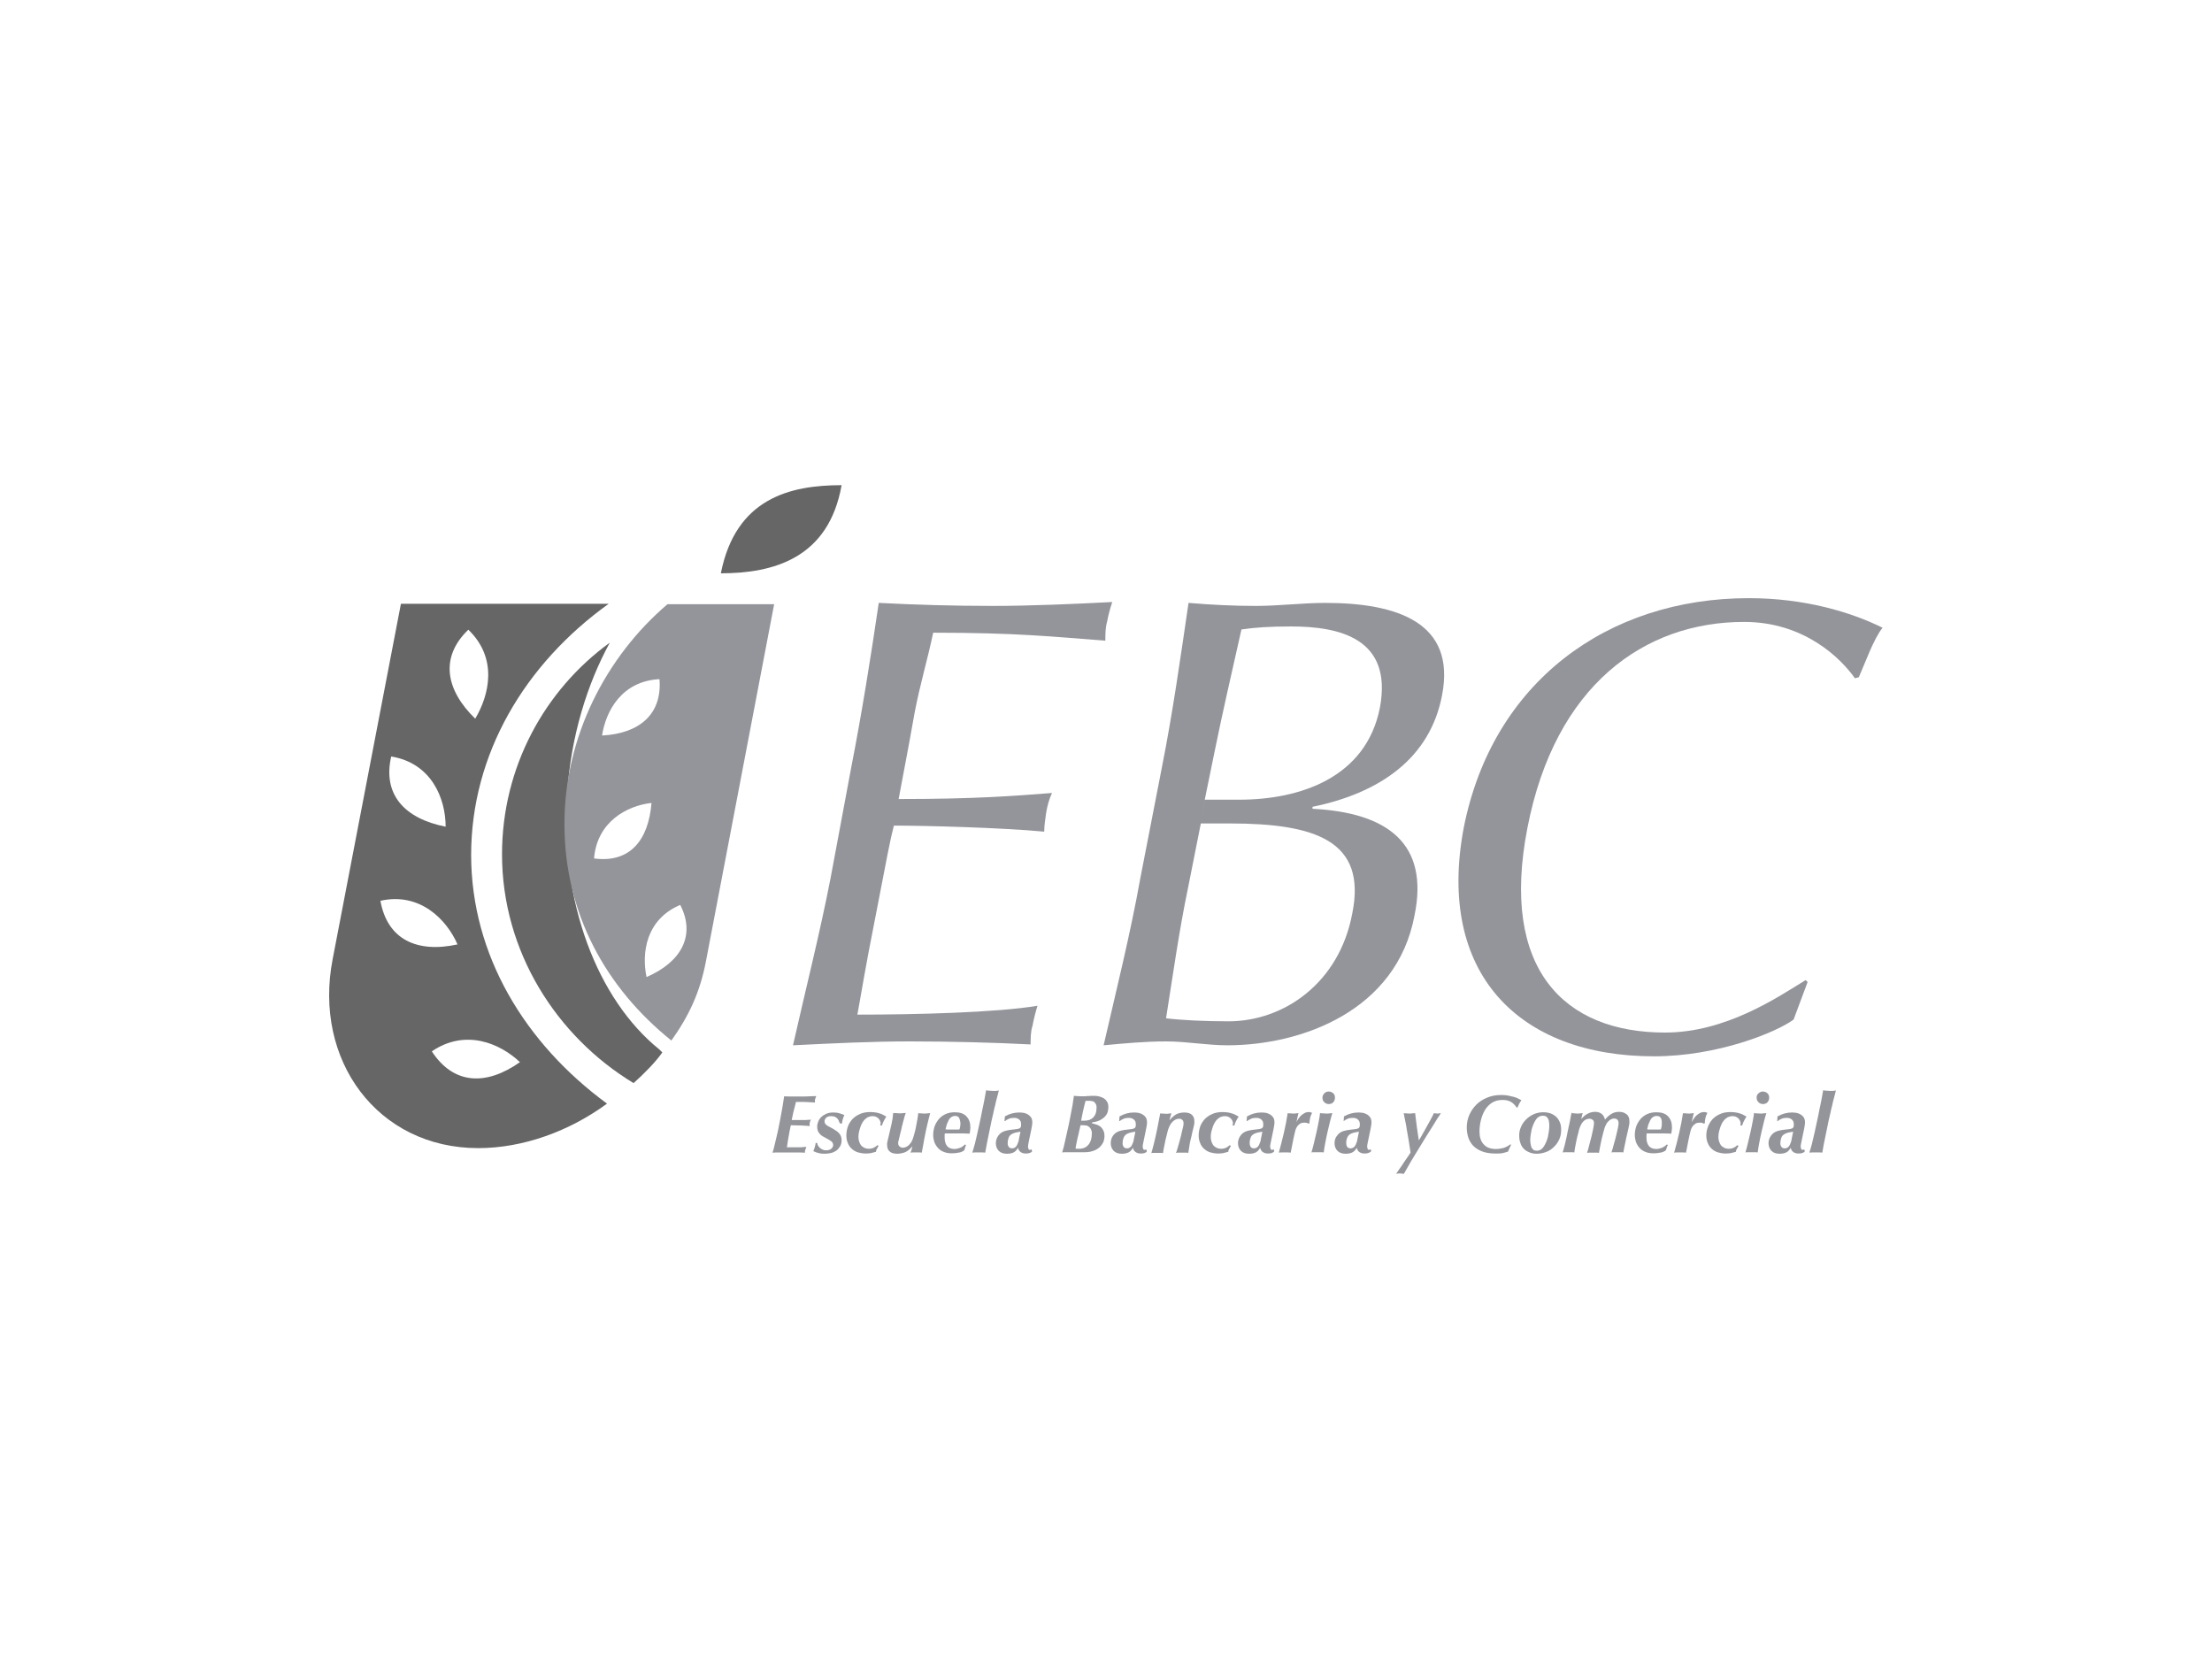 <?xml version="1.0" encoding="utf-8"?>
<!-- Generator: Adobe Illustrator 18.1.1, SVG Export Plug-In . SVG Version: 6.00 Build 0)  -->
<svg version="1.1" id="Capa_1" xmlns="http://www.w3.org/2000/svg" xmlns:xlink="http://www.w3.org/1999/xlink" x="0px" y="0px"
	 viewBox="0 0 1024 768" enable-background="new 0 0 1024 768" xml:space="preserve">
<g>
	<g>
		<path fill-rule="evenodd" clip-rule="evenodd" fill="#666666" d="M333.7,265.4c6.9-34.8,32.1-40.8,55.9-40.8
			C383.6,258.5,358,265.4,333.7,265.4L333.7,265.4L333.7,265.4z"/>
		<g>
			<path fill-rule="evenodd" clip-rule="evenodd" fill="#666666" d="M232.4,395.5c0-40.3,19.7-76.1,49.9-98
				c-10.5,19.2-17.9,43.1-19.7,69.2c-3.7,50.9,14.2,96.2,42.6,119.1l1.4,1.4c-3.2,4.6-8.7,10.1-13.3,14.2
				C257.6,479.8,232.4,440.4,232.4,395.5L232.4,395.5L232.4,395.5z"/>
			<path fill-rule="evenodd" clip-rule="evenodd" fill="#666666" d="M240.7,491.7c-15.6,11-30.7,10.5-40.8-5
				C215.5,476.1,231.5,483,240.7,491.7L240.7,491.7L240.7,491.7z M211.8,437.2c-18.8,4.1-32.5-2.3-35.7-20.2
				C194.4,412.9,206.8,425.7,211.8,437.2L211.8,437.2L211.8,437.2z M206.3,382.7c-18.8-3.7-29.3-14.7-25.2-32.5
				C199.9,353.3,206.3,369.8,206.3,382.7L206.3,382.7L206.3,382.7z M220,332.7c-13.7-13.3-16.5-28.4-3.2-41.2
				C230.6,304.8,226.5,321.7,220,332.7L220,332.7z M281,510.9c-17.4,12.8-38.9,20.6-59.6,20.6c-46.7,0-76.5-40.8-67.4-87.5
				l31.6-164.5h96.2c-38.9,27.9-63.7,69.6-63.7,116.4C218.2,442.2,243,483,281,510.9L281,510.9L281,510.9z"/>
		</g>
		<path fill-rule="evenodd" clip-rule="evenodd" fill="#94959B" d="M384.5,406.5c-5,25.7-11.5,51.3-17.4,77.4
			c18.3-0.9,36.2-1.8,54.1-1.8c18.3,0,38.5,0.5,55.9,1.4c0-2.7,0-6,0.9-8.7c0.5-2.8,1.4-6.4,2.3-9.2c-19.2,3.2-56.8,4.1-83.4,4.1
			c1.4-7.3,3.7-22,8.2-44.4c5.5-28.4,6.9-36.2,8.7-43.1c14.2,0,49.5,0.9,69.6,2.8c0-2.8,0.5-6,0.9-8.7c0.5-3.2,1.4-6.4,2.7-9.2
			c-17.9,1.4-35.7,2.8-71,2.8c1.4-7.8,4.6-23.8,7.3-39.4c2.7-14.2,6-24.7,8.7-37.6c38.5,0,55,1.8,79.7,3.7c0-3.2,0-6,0.9-9.2
			c0.5-2.8,1.4-6,2.3-8.7c-17.4,0.9-37.6,1.8-55.4,1.8c-17.9,0-35.3-0.5-52.7-1.4c-3.7,25.2-7.8,50.9-12.8,76.5L384.5,406.5
			L384.5,406.5z"/>
		<path fill-rule="evenodd" clip-rule="evenodd" fill="#94959B" d="M557.7,370.3l4.6-22.5c3.7-18.3,8.2-37.6,12.4-56.4
			c6-0.9,12.8-1.4,22.9-1.4c22.5,0,47.2,5.5,41.2,37.6c-6.4,32.5-37.1,42.6-65.1,42.6H557.7l-1.8,11h13.3c39.4,0,63.7,7.8,56.8,41.7
			c-6,32.1-31.6,49.9-57.3,49.9c-10.5,0-21.5-0.5-28.9-1.4c3.2-20.2,6-40.3,10.1-60l6-30.2L557.7,370.3L557.7,370.3z M527.9,406.5
			c-4.6,25.7-11,51.3-17,77.4c9.6-0.9,19.2-1.8,28.9-1.8c9.6,0,18.8,1.8,28.4,1.8c34.4,0,78.3-16,86.6-60
			c6.9-33.4-12.4-47.7-47.2-49.5v-0.9c31.2-6.4,54.5-22.5,60-51.8c6.4-33.4-20.6-42.6-54.1-42.6c-10.5,0-21.5,1.4-32.1,1.4
			c-10.1,0-20.6-0.5-31.2-1.4c-3.7,25.2-7.3,50.9-12.4,76.5L527.9,406.5L527.9,406.5z"/>
		<path fill-rule="evenodd" clip-rule="evenodd" fill="#94959B" d="M836.8,454.6l-0.9-0.9c-13.3,8.2-37.1,24.3-65.1,24.3
			c-46.7,0-76.5-29.3-63.7-94.8c12.8-66,54.1-95.3,100.3-95.3c28,0,44.9,17,51.3,26.1l1.8-0.5c2.7-6,6.9-17.9,11-22.9
			c-14.7-7.3-36.2-13.7-61.9-13.7c-65.5,0-118.7,38.9-132,106.3C664.9,450.5,703,489,765.7,489c29.3,0,56.4-11,64.6-17L836.8,454.6
			L836.8,454.6z"/>
		<path fill-rule="evenodd" clip-rule="evenodd" fill="#94959B" d="M301.6,371.7c-1.4,17.4-10.1,27.9-26.6,25.7
			C276.4,380.4,290.2,373,301.6,371.7L301.6,371.7L301.6,371.7z M278.7,340.5c17-0.9,27.9-9.6,26.6-26.1
			C287.9,315.3,280.5,329,278.7,340.5L278.7,340.5L278.7,340.5z M299.3,452.3c16-6.9,22.9-19.2,15.6-33.4
			C298.9,425.7,297,441.3,299.3,452.3L299.3,452.3L299.3,452.3z M358.4,279.6L326.8,445c-2.7,14.2-7.8,25.2-16,36.7
			c-30.2-24.3-49.5-58.6-49.5-100.3c0-40.3,19.2-77.4,47.7-101.7H358.4L358.4,279.6z"/>
	</g>
	<g>
		<path fill="#94959B" d="M366.9,507.6c1.5,0,2.9,0,4.3,0c1.3,0,2.6,0,3.7-0.1c1.2,0,2.2-0.1,3-0.1c-0.3,0.7-0.5,1.2-0.6,1.6
			c-0.1,0.4-0.1,0.8,0,1.4c-0.5-0.1-1-0.1-1.5-0.1c-0.5,0-1-0.1-1.6-0.1c-0.6,0-1.4-0.1-2.3-0.1c-0.9,0-2,0-3.4,0
			c-0.4,1.5-0.8,3-1.2,4.6c-0.3,1.5-0.6,2.8-0.8,3.8h3.1c0.7,0,1.3,0,1.8,0c0.5,0,1,0,1.5,0c0.4,0,0.9-0.1,1.3-0.1
			c0.4,0,0.8,0,1.2-0.1c-0.4,0.8-0.6,1.4-0.6,1.8c0,0.4,0,0.8,0,1.2c-1.3-0.2-2.8-0.2-4.3-0.3c-1.6,0-3-0.1-4.4-0.1
			c-0.4,1.7-0.7,3.4-1,5.1c-0.3,1.7-0.6,3.4-0.8,5.1h3.1c0.6,0,1.2,0,1.7,0c0.5,0,0.9,0,1.4,0c0.4,0,0.9,0,1.3-0.1
			c0.4,0,0.9-0.1,1.5-0.1c-0.3,0.8-0.5,1.3-0.6,1.7c-0.1,0.4-0.1,0.7,0,1c-1.5-0.1-3-0.1-4.3-0.1c-1.3,0-2.5,0-3.7,0
			c-1.4,0-2.6,0-3.8,0c-1.2,0-2.3,0-3.3,0.1c0.3-0.7,0.6-1.8,0.9-3.2c0.3-1.4,0.7-2.9,1.1-4.6c0.4-1.7,0.8-3.4,1.1-5.2
			c0.4-1.8,0.7-3.6,1-5.2c0.3-1.7,0.6-3.2,0.8-4.6c0.2-1.4,0.4-2.5,0.5-3.3C364.2,507.6,365.5,507.6,366.9,507.6z"/>
		<path fill="#94959B" d="M388.4,519.1c-0.1-0.4-0.3-0.7-0.6-1.1c-0.3-0.4-0.7-0.7-1.1-0.9c-0.5-0.3-1.1-0.4-1.9-0.4
			c-1,0-1.8,0.2-2.3,0.7c-0.5,0.5-0.8,1-0.8,1.7c0,0.3,0.1,0.6,0.2,0.9c0.1,0.3,0.4,0.5,0.7,0.8c0.3,0.3,0.7,0.5,1.3,0.8
			c0.5,0.3,1.2,0.6,2,1.1c1,0.6,1.9,1.2,2.6,2c0.7,0.8,1.1,1.8,1.1,3.1c0,1.1-0.2,2.1-0.7,2.9c-0.5,0.8-1.1,1.5-1.8,2
			c-0.8,0.5-1.6,0.9-2.6,1.1c-1,0.2-1.9,0.3-2.9,0.3c-0.9,0-1.8-0.1-2.6-0.3c-0.8-0.2-1.7-0.5-2.5-0.9c0.3-0.6,0.5-1.3,0.7-1.9
			c0.2-0.6,0.3-1.3,0.4-1.9h0.7c0.1,0.5,0.2,1,0.5,1.4c0.3,0.4,0.6,0.8,1,1.1c0.4,0.3,0.8,0.5,1.3,0.7c0.5,0.2,0.9,0.2,1.4,0.2
			c0.9,0,1.7-0.2,2.3-0.7c0.6-0.5,0.9-1.1,0.9-1.7c0-0.7-0.3-1.3-0.9-1.8c-0.6-0.4-1.4-0.9-2.5-1.5c-0.5-0.3-1-0.5-1.5-0.8
			c-0.5-0.3-0.9-0.6-1.3-1.1c-0.4-0.4-0.7-0.9-0.9-1.4c-0.2-0.6-0.3-1.2-0.3-2c0-0.8,0.2-1.5,0.5-2.3c0.3-0.8,0.8-1.5,1.4-2.1
			c0.6-0.6,1.4-1.1,2.3-1.5c0.9-0.4,2-0.6,3.2-0.6c1.1,0,2.1,0.1,3,0.4c0.9,0.3,1.6,0.5,2.2,0.8c-0.4,0.7-0.6,1.4-0.8,2.1
			c-0.2,0.7-0.3,1.3-0.3,1.8h-0.8C388.6,519.8,388.5,519.5,388.4,519.1z"/>
		<path fill="#94959B" d="M407.5,519.1c-0.2-0.6-0.5-1-0.9-1.4c-0.4-0.4-0.8-0.6-1.3-0.8c-0.5-0.2-1-0.2-1.4-0.2
			c-0.8,0-1.5,0.2-2.2,0.5c-0.6,0.4-1.2,0.8-1.7,1.4c-0.5,0.6-0.9,1.2-1.2,1.9c-0.3,0.7-0.6,1.4-0.8,2.2c-0.2,0.7-0.4,1.4-0.5,2.1
			c-0.1,0.7-0.1,1.3-0.1,1.7c0,0.6,0.1,1.2,0.3,1.9c0.2,0.6,0.5,1.2,0.8,1.7c0.4,0.5,0.9,0.9,1.5,1.2c0.6,0.3,1.4,0.5,2.2,0.5
			c0.9,0,1.7-0.2,2.3-0.5c0.6-0.3,1.2-0.7,1.7-1.2l0.5,0.4c-0.4,0.7-0.7,1.2-0.9,1.6c-0.2,0.4-0.3,0.8-0.3,1.1
			c-0.8,0.2-1.6,0.4-2.3,0.6c-0.7,0.1-1.5,0.2-2.3,0.2c-1.3,0-2.5-0.2-3.6-0.5c-1.1-0.3-2.1-0.9-2.9-1.6c-0.8-0.7-1.5-1.6-1.9-2.7
			c-0.5-1.1-0.7-2.3-0.7-3.6c0-1.2,0.2-2.5,0.6-3.8c0.4-1.3,1.1-2.4,2-3.5c0.9-1,2.1-1.9,3.5-2.5c1.4-0.7,3.1-1,5-1
			c0.9,0,1.8,0.1,2.5,0.2c0.7,0.1,1.4,0.3,2,0.5c0.6,0.2,1.2,0.4,1.6,0.7c0.5,0.2,0.9,0.5,1.3,0.7c-0.2,0.3-0.4,0.6-0.5,0.8
			c-0.2,0.3-0.3,0.6-0.5,0.9c-0.2,0.3-0.3,0.7-0.5,1c-0.2,0.4-0.3,0.8-0.5,1.4h-0.9C407.8,520.3,407.7,519.7,407.5,519.1z"/>
		<path fill="#94959B" d="M410.9,528.1c0.2-0.7,0.3-1.4,0.5-2.1c0.4-1.7,0.7-3.1,1-4.3c0.3-1.2,0.5-2.1,0.6-2.9
			c0.2-0.8,0.3-1.4,0.3-2c0.1-0.5,0.1-1.1,0.2-1.6c0.4,0.1,0.8,0.1,1.3,0.1c0.4,0,1,0.1,1.6,0.1c0.7,0,1.3,0,1.7-0.1
			c0.4,0,0.9-0.1,1.2-0.1c-0.4,1.1-0.7,2.1-0.9,3c-0.2,0.8-0.5,1.6-0.6,2.3c-0.2,0.7-0.4,1.4-0.5,2.1c-0.2,0.7-0.4,1.5-0.6,2.4
			c-0.2,0.7-0.3,1.3-0.4,1.7c-0.1,0.5-0.2,0.9-0.3,1.2c-0.1,0.3-0.1,0.6-0.2,0.8c0,0.2,0,0.4,0,0.6c0,0.6,0.2,1,0.6,1.4
			c0.4,0.4,0.9,0.6,1.6,0.6c0.3,0,0.7-0.1,1.1-0.2c0.4-0.1,0.8-0.4,1.3-0.7c0.4-0.3,0.8-0.8,1.2-1.3c0.4-0.5,0.7-1.2,1-2
			c0.3-0.8,0.5-1.7,0.8-2.7c0.3-1,0.5-2,0.7-3.1c0.2-1.1,0.4-2.1,0.6-3.2c0.2-1,0.3-2,0.4-2.8c0.4,0.1,0.7,0.1,1.1,0.1
			c0.4,0,0.9,0.1,1.5,0.1c0.7,0,1.2,0,1.7-0.1c0.4,0,0.8-0.1,1.2-0.1c-0.5,1.8-0.9,3.6-1.3,5.2c-0.4,1.6-0.7,3.1-1,4.6
			c-0.3,1.5-0.6,2.9-0.8,4.3c-0.3,1.4-0.5,2.8-0.8,4.2c-0.4-0.1-0.8-0.1-1.1-0.1c-0.4,0-0.8,0-1.4,0c-0.6,0-1.1,0-1.5,0
			c-0.4,0-0.8,0-1.2,0.1c0.2-0.5,0.4-1,0.5-1.4c0.1-0.4,0.2-0.9,0.4-1.6c-0.2,0.3-0.5,0.6-0.9,1c-0.4,0.4-0.8,0.8-1.4,1.2
			c-0.6,0.4-1.2,0.7-2,0.9c-0.8,0.2-1.7,0.4-2.7,0.4c-1.5,0-2.7-0.3-3.5-1c-0.8-0.7-1.2-1.6-1.2-2.8
			C410.6,529.5,410.7,528.8,410.9,528.1z"/>
		<path fill="#94959B" d="M446.9,530.9c-0.1,0.4-0.3,0.9-0.5,1.6c-0.8,0.6-1.7,1-2.7,1.1c-1,0.2-2,0.3-3,0.3c-1.5,0-2.8-0.2-3.9-0.7
			c-1.1-0.4-2-1.1-2.7-1.9c-0.7-0.8-1.2-1.7-1.6-2.7c-0.3-1-0.5-2.1-0.5-3.2c0-1.3,0.2-2.5,0.6-3.8c0.4-1.2,1.1-2.4,1.9-3.4
			c0.8-1,1.9-1.8,3.1-2.4c1.3-0.6,2.7-0.9,4.4-0.9c2.4,0,4.2,0.6,5.4,1.9c1.2,1.3,1.8,2.9,1.8,5c0,0.5,0,1-0.1,1.5
			c-0.1,0.5-0.1,1-0.2,1.5c-1.6-0.1-3-0.1-4.1-0.1c-1.1,0-2.1,0-2.9,0h-1.8c-0.3,0-0.7,0-1.2,0c-0.4,0-0.9,0-1.5,0
			c-0.1,0.3-0.1,0.6-0.1,1c0,0.4,0,0.7,0,1.1c0,1.5,0.4,2.8,1.1,3.7c0.7,0.9,1.9,1.4,3.5,1.4c0.7,0,1.5-0.2,2.4-0.5
			c0.9-0.3,1.7-0.9,2.4-1.6l0.6,0.3C447.1,530.2,447,530.5,446.9,530.9z M444,517.5c-0.3-0.6-1-0.9-1.9-0.9c-0.6,0-1.2,0.2-1.7,0.5
			c-0.5,0.4-0.9,0.8-1.2,1.4c-0.3,0.6-0.6,1.3-0.9,2c-0.2,0.8-0.4,1.5-0.6,2.3c0.2,0,0.4,0,0.7,0.1c0.2,0,0.4,0,0.7,0h1.4h1.6
			c0.3,0,0.6,0,1,0c0.4,0,0.7,0,1.1-0.1c0.1-0.3,0.2-0.8,0.3-1.3c0.1-0.6,0.1-1.2,0.1-1.8C444.5,518.8,444.3,518.1,444,517.5z"/>
		<path fill="#94959B" d="M457.9,504.9c0.5,0,1,0.1,1.6,0.1c0.5,0,1,0,1.5,0c0.4,0,0.9-0.1,1.4-0.2c-0.3,1.2-0.6,2.4-0.9,3.5
			c-0.3,1.1-0.6,2.2-0.8,3.3c-0.3,1.1-0.6,2.3-0.8,3.4c-0.3,1.2-0.6,2.5-0.9,3.9c-0.5,2.5-1,4.9-1.5,7.3c-0.5,2.4-1,4.9-1.4,7.4
			c-0.4-0.1-0.9-0.1-1.4-0.1c-0.5,0-1,0-1.6,0c-0.5,0-1,0-1.5,0c-0.5,0-0.9,0-1.5,0.1c0.4-1.1,0.7-2.5,1.2-4.1
			c0.4-1.6,0.8-3.3,1.2-5.1c0.4-1.8,0.8-3.6,1.2-5.5c0.4-1.9,0.8-3.7,1.1-5.4c0.4-1.7,0.7-3.4,1-4.9c0.3-1.5,0.5-2.8,0.7-3.9
			C456.9,504.8,457.4,504.9,457.9,504.9z"/>
		<path fill="#94959B" d="M476.8,533.7c-0.5,0.2-1.1,0.3-1.9,0.3c-0.7,0-1.3-0.1-1.7-0.3c-0.5-0.2-0.8-0.4-1.1-0.7
			c-0.3-0.3-0.4-0.6-0.6-0.9c-0.1-0.3-0.2-0.6-0.2-0.8c-0.6,1.1-1.3,1.8-2.1,2.2c-0.8,0.4-1.8,0.6-3.1,0.6c-1.5,0-2.8-0.4-3.7-1.3
			c-0.9-0.9-1.4-2.1-1.4-3.6c0-1.2,0.4-2.4,1.1-3.4c0.7-1,1.7-1.8,3-2.2c0.6-0.2,1.3-0.3,2.2-0.5c0.9-0.1,1.7-0.2,2.5-0.3
			c0.6-0.1,1.1-0.1,1.4-0.2c0.4-0.1,0.7-0.2,0.9-0.3c0.2-0.2,0.4-0.4,0.5-0.7c0.1-0.3,0.1-0.7,0.1-1.2c0-0.6-0.1-1.1-0.3-1.4
			c-0.2-0.4-0.5-0.7-0.8-0.9c-0.3-0.2-0.7-0.4-1.1-0.5c-0.4-0.1-0.8-0.1-1.2-0.1c-0.8,0-1.5,0.1-2.2,0.4c-0.7,0.3-1.3,0.6-1.9,1.1
			h-0.2c0.1-0.5,0.1-0.9,0.1-1.2c0-0.3,0.1-0.6,0.1-1c2.1-1.2,4.3-1.8,6.7-1.8c0.7,0,1.5,0.1,2.2,0.2c0.7,0.2,1.3,0.4,1.9,0.8
			c0.6,0.4,1,0.8,1.4,1.4c0.3,0.6,0.5,1.3,0.5,2.2c0,0.6-0.1,1.2-0.2,1.8c-0.1,0.7-0.2,1.2-0.3,1.6l-1,4.8c-0.2,0.9-0.3,1.5-0.4,2
			c0,0.4-0.1,0.8-0.1,1c0,0.3,0.1,0.6,0.2,1c0.1,0.4,0.4,0.5,0.8,0.5c0.1,0,0.2,0,0.3-0.1c0.1-0.1,0.2-0.1,0.3-0.2l0.3,0.9
			C477.7,533.3,477.3,533.5,476.8,533.7z M466.9,530.8c0.3,0.5,0.8,0.8,1.6,0.8c0.6,0,1.1-0.2,1.5-0.5c0.4-0.3,0.7-0.7,0.9-1.2
			c0.2-0.5,0.4-1,0.6-1.5c0.1-0.6,0.2-1.1,0.3-1.6l0.6-2.9c-1.1,0.2-2,0.3-2.6,0.5c-0.6,0.2-1.1,0.4-1.6,0.7c-0.6,0.4-1.1,1-1.3,1.7
			c-0.3,0.8-0.4,1.5-0.4,2.2C466.4,529.7,466.6,530.3,466.9,530.8z"/>
		<path fill="#94959B" d="M507.9,520.7c0.7,0.3,1.3,0.6,1.8,1.1c0.5,0.5,0.9,1.1,1.2,1.8c0.3,0.7,0.4,1.5,0.4,2.4
			c0,0.5-0.1,1-0.2,1.6c-0.1,0.6-0.3,1.1-0.6,1.6c-0.3,0.5-0.6,1-1.1,1.5c-0.4,0.5-1,0.9-1.6,1.3c-0.7,0.4-1.4,0.7-2.1,0.9
			c-0.7,0.2-1.4,0.4-2,0.4c-0.6,0.1-1.2,0.1-1.8,0.1c-0.5,0-1,0-1.3,0c-0.2,0-0.6,0-1.1,0c-0.5,0-1.1,0-1.7,0c-0.6,0-1.1,0-1.6,0
			c-0.5,0-0.9,0-1.1,0c-0.6,0-1.2,0-1.7,0c-0.6,0-1.2,0-1.7,0.1c0.5-1.5,0.9-3.2,1.3-5c0.4-1.8,0.8-3.6,1.2-5.4
			c0.4-1.8,0.8-3.5,1.1-5.2c0.3-1.7,0.6-3.3,0.9-4.7c0.3-1.4,0.5-2.6,0.6-3.7c0.2-1,0.3-1.8,0.3-2.2c0.5,0,0.9,0.1,1.4,0.1
			c0.5,0,1,0.1,1.8,0.1c0.2,0,0.6,0,1.2,0c0.6,0,1.1,0,1.7-0.1c0.6,0,1.2,0,1.7-0.1c0.5,0,0.9,0,1.1,0c0.2,0,0.6,0,1,0
			c0.4,0,0.9,0.1,1.5,0.2c0.5,0.1,1.1,0.3,1.6,0.5c0.5,0.2,1,0.5,1.5,0.9c0.4,0.4,0.8,0.9,1.1,1.5c0.3,0.6,0.4,1.3,0.4,2.2
			c0,0.4-0.1,0.9-0.2,1.6c-0.1,0.7-0.4,1.4-0.9,2.1c-0.5,0.7-1.3,1.4-2.3,2c-1,0.6-2.4,1.1-4.2,1.3v0.4
			C506.5,520.3,507.2,520.4,507.9,520.7z M505.3,523.5c-0.2-0.7-0.5-1.3-1.1-1.8c-0.5-0.4-1-0.7-1.6-0.7c-0.6-0.1-1.4-0.1-2.4-0.1
			c-0.2,0.7-0.3,1.6-0.6,2.6c-0.2,1-0.4,2-0.7,3c-0.2,1-0.4,2-0.6,2.9c-0.2,0.9-0.3,1.7-0.4,2.3c0.2,0,0.4,0,0.5,0.1
			c0.2,0,0.3,0,0.4,0h0.8c0.9,0,1.8-0.2,2.5-0.5c0.7-0.3,1.3-0.8,1.8-1.4c0.5-0.6,0.8-1.3,1.1-2c0.2-0.8,0.4-1.6,0.4-2.5
			C505.5,524.8,505.5,524.2,505.3,523.5z M507.4,511.3c-0.2-0.4-0.5-0.8-0.8-1.1c-0.3-0.3-0.7-0.4-1.2-0.5c-0.4-0.1-0.9-0.1-1.4-0.1
			h-0.7c-0.1,0-0.2,0-0.4,0c-0.1,0-0.2,0-0.4,0.1c-0.2,0.7-0.4,1.6-0.6,2.4c-0.2,0.9-0.4,1.7-0.6,2.6c-0.2,0.8-0.3,1.6-0.5,2.4
			c-0.1,0.7-0.2,1.3-0.3,1.7c0.1,0,0.2,0,0.3,0c0.1,0,0.3,0,0.4,0h0.8c1.8,0,3.1-0.5,4.1-1.5c1-1,1.5-2.4,1.5-4.2
			C507.7,512.4,507.6,511.8,507.4,511.3z"/>
		<path fill="#94959B" d="M530,533.7c-0.4,0.2-1.1,0.3-1.9,0.3c-0.7,0-1.3-0.1-1.7-0.3c-0.4-0.2-0.8-0.4-1.1-0.7
			c-0.3-0.3-0.4-0.6-0.6-0.9c-0.1-0.3-0.2-0.6-0.2-0.8c-0.6,1.1-1.3,1.8-2.1,2.2c-0.8,0.4-1.8,0.6-3.1,0.6c-1.5,0-2.8-0.4-3.7-1.3
			c-0.9-0.9-1.4-2.1-1.4-3.6c0-1.2,0.3-2.4,1-3.4c0.7-1,1.7-1.8,3-2.2c0.6-0.2,1.3-0.3,2.2-0.5c0.9-0.1,1.7-0.2,2.5-0.3
			c0.6-0.1,1.1-0.1,1.4-0.2c0.4-0.1,0.7-0.2,0.9-0.3c0.2-0.2,0.4-0.4,0.5-0.7c0.1-0.3,0.1-0.7,0.1-1.2c0-0.6-0.1-1.1-0.3-1.4
			c-0.2-0.4-0.5-0.7-0.8-0.9c-0.3-0.2-0.7-0.4-1.1-0.5c-0.4-0.1-0.8-0.1-1.2-0.1c-0.8,0-1.5,0.1-2.2,0.4c-0.7,0.3-1.3,0.6-1.9,1.1
			h-0.2c0-0.5,0.1-0.9,0.1-1.2c0-0.3,0-0.6,0.1-1c2.1-1.2,4.3-1.8,6.7-1.8c0.7,0,1.5,0.1,2.2,0.2c0.7,0.2,1.3,0.4,1.9,0.8
			c0.6,0.4,1,0.8,1.4,1.4c0.3,0.6,0.5,1.3,0.5,2.2c0,0.6-0.1,1.2-0.2,1.8c-0.1,0.7-0.2,1.2-0.3,1.6l-1,4.8c-0.2,0.9-0.3,1.5-0.4,2
			c-0.1,0.4-0.1,0.8-0.1,1c0,0.3,0.1,0.6,0.2,1c0.1,0.4,0.4,0.5,0.8,0.5c0.1,0,0.2,0,0.3-0.1c0.1-0.1,0.2-0.1,0.3-0.2l0.3,0.9
			C530.9,533.3,530.5,533.5,530,533.7z M520.1,530.8c0.3,0.5,0.8,0.8,1.6,0.8c0.6,0,1.1-0.2,1.5-0.5c0.4-0.3,0.7-0.7,0.9-1.2
			c0.2-0.5,0.4-1,0.6-1.5c0.1-0.6,0.2-1.1,0.3-1.6l0.6-2.9c-1.2,0.2-2,0.3-2.6,0.5c-0.6,0.2-1.1,0.4-1.6,0.7c-0.6,0.4-1,1-1.3,1.7
			c-0.3,0.8-0.4,1.5-0.4,2.2C519.6,529.7,519.8,530.3,520.1,530.8z"/>
		<path fill="#94959B" d="M552.9,519.9c0,0.3-0.1,0.7-0.2,1.2c-0.1,0.5-0.2,1-0.4,1.7c-0.2,0.7-0.4,1.5-0.6,2.6
			c-0.2,0.9-0.4,1.8-0.6,2.5c-0.2,0.7-0.3,1.4-0.4,2c-0.1,0.6-0.2,1.3-0.3,1.9c-0.1,0.6-0.2,1.2-0.3,1.9c-0.4-0.1-0.9-0.1-1.3-0.1
			c-0.4,0-0.9,0-1.5,0c-0.5,0-1,0-1.5,0c-0.5,0-0.9,0-1.4,0.1c0.1-0.2,0.3-0.7,0.5-1.4c0.2-0.7,0.5-1.5,0.7-2.4
			c0.3-0.9,0.5-1.9,0.8-2.9c0.3-1,0.5-2,0.7-2.9c0.2-0.9,0.4-1.7,0.6-2.5c0.2-0.7,0.2-1.3,0.2-1.6c0-0.7-0.2-1.3-0.6-1.6
			c-0.4-0.4-0.9-0.5-1.6-0.5c-0.9,0-1.8,0.4-2.7,1.2c-0.9,0.8-1.6,2-2.2,3.7c-0.2,0.6-0.4,1.4-0.6,2.3c-0.2,0.9-0.5,1.8-0.7,2.8
			c-0.2,1-0.4,2-0.6,3c-0.2,1-0.4,2-0.5,2.9c-0.4-0.1-0.9-0.1-1.3-0.1c-0.4,0-0.9,0-1.3,0c-0.5,0-0.9,0-1.4,0c-0.5,0-0.9,0-1.4,0.1
			c0.3-1.2,0.7-2.4,1-3.7c0.3-1.3,0.7-2.7,1-4.2c0.3-1.5,0.7-3.1,1-4.8c0.3-1.7,0.7-3.6,1.1-5.7c0.4,0.1,0.8,0.1,1.3,0.1
			c0.5,0,1,0.1,1.4,0.1c0.4,0,0.9,0,1.3-0.1c0.4,0,0.8-0.1,1.2-0.1c-0.1,0.3-0.2,0.6-0.3,0.9c-0.1,0.2-0.1,0.5-0.2,0.7
			c0,0.2-0.1,0.5-0.2,0.7c-0.1,0.3-0.1,0.6-0.2,0.9c0.9-1.1,1.9-2,3-2.7c1.1-0.6,2.4-0.9,3.9-0.9c1.6,0,2.8,0.4,3.5,1.1
			c0.8,0.8,1.1,1.7,1.1,2.9C552.9,519.3,552.9,519.6,552.9,519.9z"/>
		<path fill="#94959B" d="M570.6,519.1c-0.2-0.6-0.5-1-0.9-1.4c-0.4-0.4-0.8-0.6-1.3-0.8c-0.5-0.2-0.9-0.2-1.4-0.2
			c-0.8,0-1.5,0.2-2.2,0.5c-0.6,0.4-1.2,0.8-1.7,1.4c-0.5,0.6-0.9,1.2-1.2,1.9c-0.3,0.7-0.6,1.4-0.8,2.2c-0.2,0.7-0.4,1.4-0.5,2.1
			c-0.1,0.7-0.1,1.3-0.1,1.7c0,0.6,0.1,1.2,0.3,1.9c0.2,0.6,0.5,1.2,0.8,1.7c0.4,0.5,0.9,0.9,1.5,1.2c0.6,0.3,1.4,0.5,2.2,0.5
			c0.9,0,1.7-0.2,2.3-0.5c0.6-0.3,1.2-0.7,1.7-1.2l0.5,0.4c-0.4,0.7-0.7,1.2-0.9,1.6c-0.2,0.4-0.3,0.8-0.3,1.1
			c-0.8,0.2-1.6,0.4-2.3,0.6c-0.7,0.1-1.5,0.2-2.3,0.2c-1.3,0-2.5-0.2-3.6-0.5c-1.1-0.3-2.1-0.9-2.9-1.6c-0.8-0.7-1.5-1.6-1.9-2.7
			c-0.5-1.1-0.7-2.3-0.7-3.6c0-1.2,0.2-2.5,0.6-3.8c0.4-1.3,1.1-2.4,2-3.5c0.9-1,2.1-1.9,3.5-2.5c1.4-0.7,3.1-1,5-1
			c0.9,0,1.8,0.1,2.5,0.2c0.7,0.1,1.4,0.3,2,0.5c0.6,0.2,1.2,0.4,1.6,0.7c0.5,0.2,0.9,0.5,1.3,0.7c-0.2,0.3-0.3,0.6-0.5,0.8
			c-0.2,0.3-0.3,0.6-0.5,0.9c-0.2,0.3-0.3,0.7-0.5,1c-0.1,0.4-0.3,0.8-0.5,1.4h-0.9C570.9,520.3,570.8,519.7,570.6,519.1z"/>
		<path fill="#94959B" d="M588.9,533.7c-0.4,0.2-1.1,0.3-1.9,0.3c-0.7,0-1.3-0.1-1.7-0.3c-0.4-0.2-0.8-0.4-1.1-0.7
			c-0.3-0.3-0.4-0.6-0.6-0.9c-0.1-0.3-0.2-0.6-0.2-0.8c-0.6,1.1-1.3,1.8-2.1,2.2c-0.8,0.4-1.8,0.6-3.1,0.6c-1.5,0-2.8-0.4-3.7-1.3
			c-0.9-0.9-1.4-2.1-1.4-3.6c0-1.2,0.4-2.4,1.1-3.4c0.7-1,1.7-1.8,3-2.2c0.6-0.2,1.3-0.3,2.2-0.5c0.9-0.1,1.7-0.2,2.5-0.3
			c0.6-0.1,1.1-0.1,1.4-0.2c0.4-0.1,0.7-0.2,0.9-0.3c0.2-0.2,0.4-0.4,0.5-0.7c0.1-0.3,0.1-0.7,0.1-1.2c0-0.6-0.1-1.1-0.3-1.4
			c-0.2-0.4-0.5-0.7-0.8-0.9c-0.3-0.2-0.7-0.4-1.1-0.5c-0.4-0.1-0.8-0.1-1.2-0.1c-0.8,0-1.5,0.1-2.2,0.4c-0.6,0.3-1.3,0.6-1.9,1.1
			h-0.2c0-0.5,0.1-0.9,0.1-1.2c0-0.3,0-0.6,0.1-1c2.1-1.2,4.3-1.8,6.7-1.8c0.7,0,1.5,0.1,2.2,0.2c0.7,0.2,1.3,0.4,1.9,0.8
			c0.6,0.4,1,0.8,1.4,1.4c0.3,0.6,0.5,1.3,0.5,2.2c0,0.6-0.1,1.2-0.2,1.8c-0.1,0.7-0.2,1.2-0.3,1.6l-1,4.8c-0.2,0.9-0.3,1.5-0.4,2
			c-0.1,0.4-0.1,0.8-0.1,1c0,0.3,0.1,0.6,0.2,1c0.1,0.4,0.4,0.5,0.8,0.5c0.1,0,0.2,0,0.3-0.1c0.1-0.1,0.2-0.1,0.3-0.2l0.3,0.9
			C589.7,533.3,589.3,533.5,588.9,533.7z M578.9,530.8c0.3,0.5,0.8,0.8,1.6,0.8c0.6,0,1.1-0.2,1.5-0.5c0.4-0.3,0.7-0.7,0.9-1.2
			c0.2-0.5,0.4-1,0.6-1.5c0.1-0.6,0.2-1.1,0.3-1.6l0.6-2.9c-1.1,0.2-2,0.3-2.6,0.5c-0.6,0.2-1.1,0.4-1.6,0.7c-0.6,0.4-1.1,1-1.3,1.7
			c-0.3,0.8-0.4,1.5-0.4,2.2C578.5,529.7,578.6,530.3,578.9,530.8z"/>
		<path fill="#94959B" d="M605.2,519.9c-0.3-0.1-0.7-0.2-1.2-0.2c-0.8,0-1.4,0.1-2,0.4c-0.5,0.3-1,0.7-1.3,1.1
			c-0.3,0.4-0.6,0.9-0.8,1.4c-0.2,0.5-0.3,0.9-0.4,1.4c-0.2,0.8-0.5,2-0.8,3.5c-0.3,1.5-0.7,3.5-1.2,6.1c-0.4-0.1-0.8-0.1-1.3-0.1
			c-0.5,0-1,0-1.5,0c-0.5,0-1,0-1.4,0c-0.5,0-0.9,0-1.3,0.1c0.9-3.1,1.6-6.2,2.4-9.4c0.7-3.1,1.3-6.1,1.7-8.9
			c0.4,0.1,0.7,0.1,1.2,0.1c0.4,0,0.9,0.1,1.4,0.1c0.5,0,0.9,0,1.3-0.1c0.4,0,0.7-0.1,1.1-0.1c-0.2,0.7-0.3,1.4-0.5,2.1
			c-0.1,0.7-0.3,1.4-0.5,2.1c0.1-0.3,0.4-0.7,0.7-1.2c0.3-0.5,0.7-1,1.2-1.6c0.5-0.5,1-0.9,1.7-1.3c0.6-0.4,1.4-0.6,2.1-0.6
			c0.4,0,0.7,0,0.9,0.1c0.3,0.1,0.5,0.2,0.7,0.3c-0.5,0.9-0.8,1.7-0.9,2.4c-0.2,0.7-0.3,1.5-0.3,2.4l-0.3,0.1
			C605.7,520.2,605.5,520,605.2,519.9z"/>
		<path fill="#94959B" d="M612.4,515.4c0.5,0,1,0.1,1.5,0.1c0.7,0,1.2,0,1.7-0.1c0.4,0,0.9-0.1,1.2-0.1c-0.3,0.8-0.6,2-1,3.5
			c-0.4,1.5-0.8,3.2-1.2,5c-0.4,1.8-0.8,3.6-1.1,5.3c-0.3,1.8-0.6,3.2-0.7,4.4c-0.4-0.1-0.9-0.1-1.3-0.1c-0.5,0-1,0-1.5,0
			c-0.6,0-1.1,0-1.6,0c-0.5,0-0.9,0-1.3,0.1c0.4-1.3,0.8-2.8,1.2-4.5c0.4-1.7,0.8-3.4,1.2-5.1c0.4-1.7,0.7-3.4,1-4.9
			c0.3-1.5,0.5-2.8,0.6-3.8C611.4,515.4,611.9,515.4,612.4,515.4z M613,506.2c0.6-0.6,1.2-0.9,2.1-0.9c0.8,0,1.5,0.3,2.1,0.8
			c0.6,0.6,0.8,1.2,0.8,2.1c0,0.8-0.3,1.5-0.8,2.1c-0.6,0.6-1.3,0.8-2.1,0.8c-0.8,0-1.5-0.3-2.1-0.9c-0.6-0.6-0.8-1.3-0.8-2.1
			C612.2,507.4,612.5,506.8,613,506.2z"/>
		<path fill="#94959B" d="M633.6,533.7c-0.5,0.2-1.1,0.3-1.9,0.3c-0.7,0-1.3-0.1-1.7-0.3c-0.4-0.2-0.8-0.4-1.1-0.7
			c-0.3-0.3-0.4-0.6-0.6-0.9c-0.1-0.3-0.2-0.6-0.2-0.8c-0.6,1.1-1.3,1.8-2.1,2.2c-0.8,0.4-1.8,0.6-3.1,0.6c-1.5,0-2.8-0.4-3.7-1.3
			c-0.9-0.9-1.4-2.1-1.4-3.6c0-1.2,0.3-2.4,1.1-3.4c0.7-1,1.7-1.8,3-2.2c0.6-0.2,1.3-0.3,2.2-0.5c0.9-0.1,1.7-0.2,2.5-0.3
			c0.6-0.1,1.1-0.1,1.4-0.2c0.4-0.1,0.7-0.2,0.9-0.3c0.2-0.2,0.4-0.4,0.5-0.7c0.1-0.3,0.1-0.7,0.1-1.2c0-0.6-0.1-1.1-0.3-1.4
			c-0.2-0.4-0.5-0.7-0.8-0.9c-0.3-0.2-0.7-0.4-1.1-0.5c-0.4-0.1-0.8-0.1-1.2-0.1c-0.8,0-1.5,0.1-2.2,0.4c-0.7,0.3-1.3,0.6-1.9,1.1
			H622c0-0.5,0.1-0.9,0.1-1.2c0-0.3,0-0.6,0.1-1c2.1-1.2,4.3-1.8,6.7-1.8c0.7,0,1.5,0.1,2.2,0.2c0.7,0.2,1.3,0.4,1.9,0.8
			c0.6,0.4,1,0.8,1.4,1.4c0.3,0.6,0.5,1.3,0.5,2.2c0,0.6-0.1,1.2-0.2,1.8c-0.1,0.7-0.2,1.2-0.3,1.6l-1,4.8c-0.2,0.9-0.3,1.5-0.4,2
			c-0.1,0.4-0.1,0.8-0.1,1c0,0.3,0.1,0.6,0.2,1c0.1,0.4,0.4,0.5,0.8,0.5c0.1,0,0.2,0,0.3-0.1c0.1-0.1,0.2-0.1,0.3-0.2l0.3,0.9
			C634.4,533.3,634,533.5,633.6,533.7z M623.6,530.8c0.3,0.5,0.8,0.8,1.6,0.8c0.6,0,1.1-0.2,1.5-0.5c0.4-0.3,0.7-0.7,0.9-1.2
			c0.2-0.5,0.4-1,0.6-1.5c0.1-0.6,0.2-1.1,0.3-1.6l0.6-2.9c-1.1,0.2-2,0.3-2.6,0.5c-0.6,0.2-1.1,0.4-1.6,0.7c-0.6,0.4-1,1-1.3,1.7
			c-0.3,0.8-0.4,1.5-0.4,2.2C623.2,529.7,623.3,530.3,623.6,530.8z"/>
		<path fill="#94959B" d="M666.3,516.5c-0.2,0.3-0.4,0.6-0.7,1c-0.2,0.3-0.5,0.7-0.7,1.1c-0.3,0.4-0.5,0.9-0.9,1.5
			c-2.5,3.9-4.9,7.8-7.2,11.6c-2.4,3.8-4.7,7.7-6.9,11.7c-0.3,0-0.6-0.1-0.9-0.1c-0.3,0-0.6-0.1-1-0.1c-0.6,0-1.2,0.1-1.7,0.2
			c0.5-0.7,1.1-1.6,1.7-2.5c0.7-0.9,1.3-1.8,1.9-2.8c0.6-0.9,1.2-1.8,1.8-2.6c0.6-0.8,1-1.5,1.3-2c-0.1-0.6-0.3-1.5-0.4-2.5
			c-0.2-1-0.3-2.1-0.5-3.2c-0.2-1.1-0.4-2.3-0.6-3.4c-0.2-1.1-0.4-2.2-0.5-3.1c-0.2-1-0.4-2-0.6-3c-0.2-1-0.4-2-0.6-3
			c0.4,0.1,0.7,0.1,1.2,0.1c0.4,0,0.9,0.1,1.4,0.1c0.5,0,1,0,1.4-0.1c0.5,0,0.9-0.1,1.3-0.1c0.3,2.2,0.5,4.3,0.8,6.4
			c0.3,2,0.6,4.1,0.9,6.2c0.3-0.4,0.7-1.1,1.3-2.1c0.6-1,1.2-2.1,1.9-3.4c0.7-1.2,1.4-2.5,2.1-3.8c0.7-1.3,1.3-2.4,1.7-3.3
			c0.2,0.1,0.4,0.1,0.7,0.1c0.2,0,0.5,0.1,0.8,0.1c0.3,0,0.6,0,0.9-0.1c0.2,0,0.5-0.1,0.7-0.1l0,0.2
			C666.7,515.9,666.5,516.2,666.3,516.5z"/>
		<path fill="#94959B" d="M699.3,510c-1.1-0.6-2.4-0.8-3.9-0.8c-1.9,0-3.5,0.5-4.9,1.4c-1.3,0.9-2.4,2.1-3.2,3.5
			c-0.8,1.4-1.4,3-1.8,4.7c-0.4,1.7-0.6,3.4-0.6,5c0,2.5,0.6,4.5,1.9,5.9c1.3,1.5,3.2,2.2,5.7,2.2c1.2,0,2.4-0.2,3.6-0.5
			c1.1-0.4,2.2-0.9,3.1-1.7l0.3,0.3c-0.3,0.6-0.5,1.1-0.7,1.5c-0.2,0.5-0.4,1-0.7,1.6c-0.8,0.3-1.7,0.5-2.5,0.7
			c-0.9,0.2-1.9,0.2-3.3,0.2c-2.6,0-4.8-0.4-6.5-1.1c-1.7-0.7-3.1-1.7-4.1-2.8c-1-1.2-1.7-2.5-2.1-3.9c-0.4-1.4-0.6-2.8-0.6-4.2
			c0-2.1,0.4-4.1,1.2-5.9c0.8-1.8,1.9-3.4,3.3-4.8c1.4-1.4,3.1-2.4,5-3.2c1.9-0.8,4.1-1.2,6.4-1.2c1.3,0,2.4,0.1,3.4,0.3
			c1,0.2,1.9,0.4,2.6,0.6c0.8,0.2,1.4,0.5,2,0.8c0.6,0.3,1,0.5,1.4,0.7c-0.4,0.6-0.8,1.2-1.1,1.8c-0.3,0.6-0.5,1.2-0.7,1.6h-0.4
			C701.3,511.5,700.4,510.6,699.3,510z"/>
		<path fill="#94959B" d="M704.1,521.7c0.6-1.4,1.4-2.5,2.4-3.5c1-1,2.2-1.8,3.5-2.4c1.4-0.6,2.8-0.9,4.4-0.9c1.4,0,2.6,0.2,3.6,0.6
			c1,0.4,1.9,1,2.6,1.7c0.7,0.7,1.2,1.6,1.6,2.6c0.4,1,0.5,2.1,0.5,3.4c0,1.6-0.3,3-0.9,4.3c-0.6,1.3-1.4,2.5-2.5,3.5
			c-1,1-2.2,1.8-3.6,2.3c-1.4,0.5-2.8,0.8-4.3,0.8c-1.2,0-2.3-0.2-3.3-0.6c-1-0.4-1.9-0.9-2.6-1.6c-0.7-0.7-1.3-1.6-1.6-2.6
			c-0.4-1-0.6-2.1-0.6-3.3C703.2,524.5,703.5,523.1,704.1,521.7z M708.6,529.7c0.1,0.6,0.2,1.1,0.4,1.5c0.2,0.4,0.5,0.8,0.9,1.1
			c0.4,0.3,0.9,0.4,1.5,0.4c0.7,0,1.4-0.2,2-0.6c0.6-0.4,1.1-1,1.5-1.7c0.4-0.7,0.8-1.5,1.1-2.3c0.3-0.9,0.6-1.7,0.7-2.6
			c0.2-0.9,0.3-1.7,0.4-2.5c0.1-0.8,0.1-1.4,0.1-1.9c0-0.5,0-1.1-0.1-1.6c-0.1-0.6-0.2-1.1-0.4-1.5c-0.2-0.4-0.5-0.8-0.9-1.1
			c-0.4-0.3-0.9-0.4-1.6-0.4c-0.7,0-1.4,0.2-2,0.6c-0.6,0.4-1.1,1-1.5,1.7c-0.4,0.7-0.8,1.5-1.1,2.3c-0.3,0.9-0.6,1.7-0.7,2.6
			c-0.2,0.9-0.3,1.7-0.4,2.4c-0.1,0.8-0.1,1.4-0.1,1.9C708.4,528.6,708.5,529.1,708.6,529.7z"/>
		<path fill="#94959B" d="M728.8,515.4c0.4,0,0.9,0.1,1.4,0.1c0.6,0,1,0,1.4-0.1c0.4,0,0.8-0.1,1.1-0.1c-0.2,0.5-0.3,1-0.4,1.4
			c-0.1,0.5-0.2,0.9-0.3,1.4c0.2-0.3,0.5-0.6,0.9-1c0.4-0.4,0.8-0.7,1.3-1.1c0.5-0.3,1.1-0.6,1.8-0.9c0.7-0.2,1.5-0.4,2.4-0.4
			c1.2,0,2.2,0.3,3,0.9c0.8,0.6,1.3,1.5,1.6,2.7c0.8-1,1.8-1.9,2.9-2.6c1.1-0.7,2.3-1,3.6-1c0.5,0,1.1,0.1,1.7,0.2
			c0.6,0.2,1.1,0.4,1.6,0.8c0.5,0.3,0.9,0.8,1.1,1.3c0.3,0.6,0.4,1.2,0.4,2c0,0.3,0,0.7,0,1c0,0.3-0.1,0.7-0.2,1.1
			c-0.1,0.4-0.2,0.9-0.3,1.5c-0.1,0.6-0.3,1.3-0.5,2.2c0,0.2-0.2,0.6-0.3,1.3c-0.2,0.7-0.3,1.5-0.5,2.4c-0.2,0.9-0.4,1.8-0.6,2.8
			c-0.2,0.9-0.3,1.7-0.4,2.2c-0.4-0.1-0.9-0.1-1.3-0.1c-0.4,0-0.9,0-1.4,0c-0.7,0-1.2,0-1.6,0c-0.4,0-0.8,0-1.2,0.1
			c0.4-1.1,0.7-2.4,1.1-3.8c0.4-1.4,0.8-2.8,1.1-4.1c0.3-1.3,0.6-2.5,0.8-3.5c0.2-1,0.3-1.8,0.3-2.2c0-0.6-0.2-1.1-0.5-1.5
			c-0.4-0.4-0.9-0.6-1.6-0.6c-0.3,0-0.6,0-1,0.2c-0.4,0.1-0.8,0.3-1.2,0.7c-0.4,0.3-0.9,0.8-1.3,1.5c-0.4,0.7-0.8,1.5-1.1,2.7
			c-0.3,0.9-0.6,2.3-1.1,4.2c-0.4,1.9-0.9,4.1-1.3,6.6c-0.4-0.1-0.9-0.1-1.4-0.1c-0.5,0-1,0-1.6,0c-0.5,0-0.9,0-1.3,0
			c-0.4,0-0.8,0-1.2,0.1c0.3-1,0.7-2.2,1-3.6c0.4-1.4,0.7-2.8,1.1-4.2c0.3-1.4,0.6-2.6,0.8-3.7c0.2-1.1,0.3-1.9,0.3-2.3
			c0-0.7-0.2-1.2-0.6-1.5c-0.4-0.3-0.9-0.5-1.5-0.5c-1.1,0-2,0.4-2.8,1.2c-0.8,0.8-1.4,2-1.9,3.5c-0.1,0.2-0.2,0.6-0.3,1.2
			c-0.2,0.6-0.3,1.4-0.6,2.3c-0.2,0.9-0.5,2-0.7,3.3c-0.3,1.3-0.5,2.6-0.7,4.1c-0.4-0.1-0.9-0.1-1.3-0.1c-0.5,0-0.9,0-1.4,0
			c-0.5,0-1,0-1.4,0c-0.4,0-0.9,0-1.3,0.1c0.3-1.2,0.6-2.2,0.9-3.2c0.2-1,0.5-1.9,0.7-3c0.2-1,0.5-2.1,0.7-3.4
			c0.3-1.2,0.6-2.8,1-4.6c0.1-0.7,0.2-1.2,0.3-1.6c0.1-0.4,0.1-0.8,0.2-1.1c0.1-0.3,0.1-0.6,0.2-0.8c0-0.2,0.1-0.5,0.1-0.7
			C728,515.4,728.4,515.4,728.8,515.4z"/>
		<path fill="#94959B" d="M771.7,530.9c-0.1,0.4-0.3,0.9-0.5,1.6c-0.8,0.6-1.7,1-2.7,1.1c-1,0.2-2,0.3-3,0.3c-1.5,0-2.8-0.2-3.9-0.7
			c-1.1-0.4-2-1.1-2.7-1.9c-0.7-0.8-1.2-1.7-1.6-2.7c-0.3-1-0.5-2.1-0.5-3.2c0-1.3,0.2-2.5,0.6-3.8c0.4-1.2,1.1-2.4,1.9-3.4
			c0.8-1,1.9-1.8,3.1-2.4c1.3-0.6,2.7-0.9,4.4-0.9c2.4,0,4.2,0.6,5.4,1.9c1.2,1.3,1.8,2.9,1.8,5c0,0.5,0,1-0.1,1.5
			c-0.1,0.5-0.1,1-0.2,1.5c-1.6-0.1-3-0.1-4.1-0.1c-1.1,0-2.1,0-2.9,0H765c-0.3,0-0.7,0-1.2,0c-0.4,0-0.9,0-1.5,0
			c0,0.3-0.1,0.6-0.1,1c0,0.4,0,0.7,0,1.1c0,1.5,0.4,2.8,1.1,3.7c0.7,0.9,1.9,1.4,3.5,1.4c0.7,0,1.5-0.2,2.4-0.5
			c0.9-0.3,1.7-0.9,2.4-1.6l0.6,0.3C772,530.2,771.8,530.5,771.7,530.9z M768.8,517.5c-0.3-0.6-1-0.9-1.9-0.9
			c-0.6,0-1.2,0.2-1.7,0.5c-0.5,0.4-0.9,0.8-1.2,1.4c-0.3,0.6-0.6,1.3-0.9,2c-0.2,0.8-0.4,1.5-0.6,2.3c0.2,0,0.4,0,0.6,0.1
			c0.2,0,0.4,0,0.7,0h1.4h1.6c0.3,0,0.6,0,1,0c0.4,0,0.7,0,1.1-0.1c0.1-0.3,0.2-0.8,0.3-1.3c0.1-0.6,0.1-1.2,0.1-1.8
			C769.3,518.8,769.2,518.1,768.8,517.5z"/>
		<path fill="#94959B" d="M788.2,519.9c-0.3-0.1-0.7-0.2-1.2-0.2c-0.8,0-1.4,0.1-2,0.4c-0.5,0.3-0.9,0.7-1.3,1.1
			c-0.3,0.4-0.6,0.9-0.8,1.4c-0.2,0.5-0.3,0.9-0.4,1.4c-0.2,0.8-0.5,2-0.8,3.5c-0.3,1.5-0.7,3.5-1.2,6.1c-0.4-0.1-0.8-0.1-1.3-0.1
			s-1,0-1.5,0c-0.5,0-1,0-1.4,0c-0.5,0-0.9,0-1.3,0.1c0.9-3.1,1.7-6.2,2.4-9.4c0.7-3.1,1.3-6.1,1.7-8.9c0.4,0.1,0.7,0.1,1.2,0.1
			c0.4,0,0.9,0.1,1.4,0.1c0.5,0,0.9,0,1.3-0.1c0.4,0,0.7-0.1,1.1-0.1c-0.2,0.7-0.3,1.4-0.5,2.1c-0.2,0.7-0.3,1.4-0.5,2.1
			c0.2-0.3,0.4-0.7,0.7-1.2c0.3-0.5,0.7-1,1.2-1.6c0.5-0.5,1-0.9,1.7-1.3c0.6-0.4,1.4-0.6,2.1-0.6c0.4,0,0.7,0,0.9,0.1
			c0.3,0.1,0.5,0.2,0.7,0.3c-0.5,0.9-0.8,1.7-0.9,2.4c-0.2,0.7-0.3,1.5-0.3,2.4l-0.3,0.1C788.7,520.2,788.5,520,788.2,519.9z"/>
		<path fill="#94959B" d="M805.6,519.1c-0.2-0.6-0.5-1-0.9-1.4c-0.4-0.4-0.8-0.6-1.3-0.8c-0.5-0.2-0.9-0.2-1.4-0.2
			c-0.8,0-1.5,0.2-2.2,0.5c-0.6,0.4-1.2,0.8-1.7,1.4c-0.5,0.6-0.9,1.2-1.2,1.9c-0.3,0.7-0.6,1.4-0.8,2.2c-0.2,0.7-0.4,1.4-0.5,2.1
			c-0.1,0.7-0.1,1.3-0.1,1.7c0,0.6,0.1,1.2,0.3,1.9c0.2,0.6,0.5,1.2,0.8,1.7c0.4,0.5,0.9,0.9,1.5,1.2c0.6,0.3,1.4,0.5,2.2,0.5
			c0.9,0,1.7-0.2,2.3-0.5c0.6-0.3,1.2-0.7,1.7-1.2l0.5,0.4c-0.4,0.7-0.7,1.2-0.9,1.6c-0.2,0.4-0.3,0.8-0.3,1.1
			c-0.8,0.2-1.6,0.4-2.3,0.6c-0.7,0.1-1.5,0.2-2.3,0.2c-1.3,0-2.5-0.2-3.6-0.5c-1.1-0.3-2.1-0.9-2.9-1.6c-0.8-0.7-1.5-1.6-1.9-2.7
			c-0.5-1.1-0.7-2.3-0.7-3.6c0-1.2,0.2-2.5,0.7-3.8c0.4-1.3,1.1-2.4,2-3.5c0.9-1,2.1-1.9,3.5-2.5c1.4-0.7,3.1-1,5-1
			c0.9,0,1.8,0.1,2.5,0.2c0.8,0.1,1.4,0.3,2,0.5c0.6,0.2,1.2,0.4,1.6,0.7c0.5,0.2,0.9,0.5,1.3,0.7c-0.2,0.3-0.4,0.6-0.5,0.8
			c-0.2,0.3-0.3,0.6-0.5,0.9c-0.2,0.3-0.3,0.7-0.5,1c-0.1,0.4-0.3,0.8-0.5,1.4h-0.9C805.9,520.3,805.8,519.7,805.6,519.1z"/>
		<path fill="#94959B" d="M813.3,515.4c0.5,0,1,0.1,1.5,0.1c0.7,0,1.2,0,1.7-0.1c0.4,0,0.9-0.1,1.2-0.1c-0.3,0.8-0.6,2-1,3.5
			c-0.4,1.5-0.8,3.2-1.2,5c-0.4,1.8-0.8,3.6-1.1,5.3c-0.3,1.8-0.6,3.2-0.7,4.4c-0.4-0.1-0.9-0.1-1.3-0.1c-0.5,0-1,0-1.5,0
			c-0.6,0-1.1,0-1.6,0c-0.5,0-0.9,0-1.3,0.1c0.4-1.3,0.8-2.8,1.2-4.5c0.4-1.7,0.8-3.4,1.2-5.1c0.4-1.7,0.7-3.4,1-4.9
			c0.3-1.5,0.5-2.8,0.6-3.8C812.4,515.4,812.8,515.4,813.3,515.4z M814,506.2c0.6-0.6,1.3-0.9,2.1-0.9c0.8,0,1.5,0.3,2.1,0.8
			c0.6,0.6,0.8,1.2,0.8,2.1c0,0.8-0.3,1.5-0.8,2.1c-0.6,0.6-1.3,0.8-2.1,0.8c-0.8,0-1.5-0.3-2.1-0.9c-0.6-0.6-0.8-1.3-0.8-2.1
			C813.1,507.4,813.4,506.8,814,506.2z"/>
		<path fill="#94959B" d="M834.5,533.7c-0.5,0.2-1.1,0.3-1.9,0.3c-0.7,0-1.3-0.1-1.7-0.3c-0.4-0.2-0.8-0.4-1.1-0.7
			c-0.3-0.3-0.4-0.6-0.6-0.9c-0.1-0.3-0.2-0.6-0.2-0.8c-0.6,1.1-1.3,1.8-2.1,2.2c-0.8,0.4-1.8,0.6-3.1,0.6c-1.5,0-2.8-0.4-3.7-1.3
			c-0.9-0.9-1.4-2.1-1.4-3.6c0-1.2,0.4-2.4,1.1-3.4c0.7-1,1.7-1.8,3-2.2c0.6-0.2,1.3-0.3,2.2-0.5c0.9-0.1,1.7-0.2,2.5-0.3
			c0.6-0.1,1.1-0.1,1.4-0.2c0.4-0.1,0.7-0.2,0.9-0.3c0.2-0.2,0.4-0.4,0.5-0.7c0.1-0.3,0.1-0.7,0.1-1.2c0-0.6-0.1-1.1-0.3-1.4
			c-0.2-0.4-0.5-0.7-0.8-0.9c-0.3-0.2-0.7-0.4-1.1-0.5c-0.4-0.1-0.8-0.1-1.2-0.1c-0.8,0-1.5,0.1-2.2,0.4c-0.7,0.3-1.3,0.6-1.9,1.1
			h-0.2c0.1-0.5,0.1-0.9,0.1-1.2c0-0.3,0-0.6,0.1-1c2.1-1.2,4.3-1.8,6.7-1.8c0.7,0,1.5,0.1,2.2,0.2c0.7,0.2,1.3,0.4,1.9,0.8
			c0.6,0.4,1,0.8,1.4,1.4c0.3,0.6,0.5,1.3,0.5,2.2c0,0.6-0.1,1.2-0.2,1.8c-0.1,0.7-0.2,1.2-0.3,1.6l-1,4.8c-0.2,0.9-0.3,1.5-0.4,2
			c-0.1,0.4-0.1,0.8-0.1,1c0,0.3,0.1,0.6,0.2,1c0.1,0.4,0.4,0.5,0.8,0.5c0.1,0,0.2,0,0.3-0.1c0.1-0.1,0.2-0.1,0.3-0.2l0.3,0.9
			C835.4,533.3,835,533.5,834.5,533.7z M824.6,530.8c0.3,0.5,0.8,0.8,1.6,0.8c0.6,0,1.1-0.2,1.5-0.5c0.4-0.3,0.7-0.7,0.9-1.2
			c0.2-0.5,0.4-1,0.6-1.5c0.1-0.6,0.2-1.1,0.3-1.6l0.6-2.9c-1.2,0.2-2,0.3-2.6,0.5c-0.6,0.2-1.1,0.4-1.6,0.7c-0.6,0.4-1.1,1-1.3,1.7
			c-0.3,0.8-0.4,1.5-0.4,2.2C824.1,529.7,824.3,530.3,824.6,530.8z"/>
		<path fill="#94959B" d="M845.4,504.9c0.5,0,1,0.1,1.6,0.1c0.5,0,1,0,1.5,0c0.4,0,0.9-0.1,1.4-0.2c-0.3,1.2-0.6,2.4-0.9,3.5
			c-0.3,1.1-0.6,2.2-0.8,3.3c-0.3,1.1-0.6,2.3-0.8,3.4c-0.3,1.2-0.6,2.5-0.9,3.9c-0.5,2.5-1,4.9-1.5,7.3c-0.5,2.4-1,4.9-1.4,7.4
			c-0.4-0.1-0.9-0.1-1.4-0.1s-1,0-1.6,0c-0.5,0-1,0-1.5,0c-0.5,0-0.9,0-1.5,0.1c0.4-1.1,0.7-2.5,1.2-4.1c0.4-1.6,0.8-3.3,1.2-5.1
			c0.4-1.8,0.8-3.6,1.2-5.5c0.4-1.9,0.8-3.7,1.1-5.4c0.4-1.7,0.7-3.4,1-4.9c0.3-1.5,0.5-2.8,0.7-3.9
			C844.4,504.8,844.9,504.9,845.4,504.9z"/>
	</g>
</g>
</svg>

